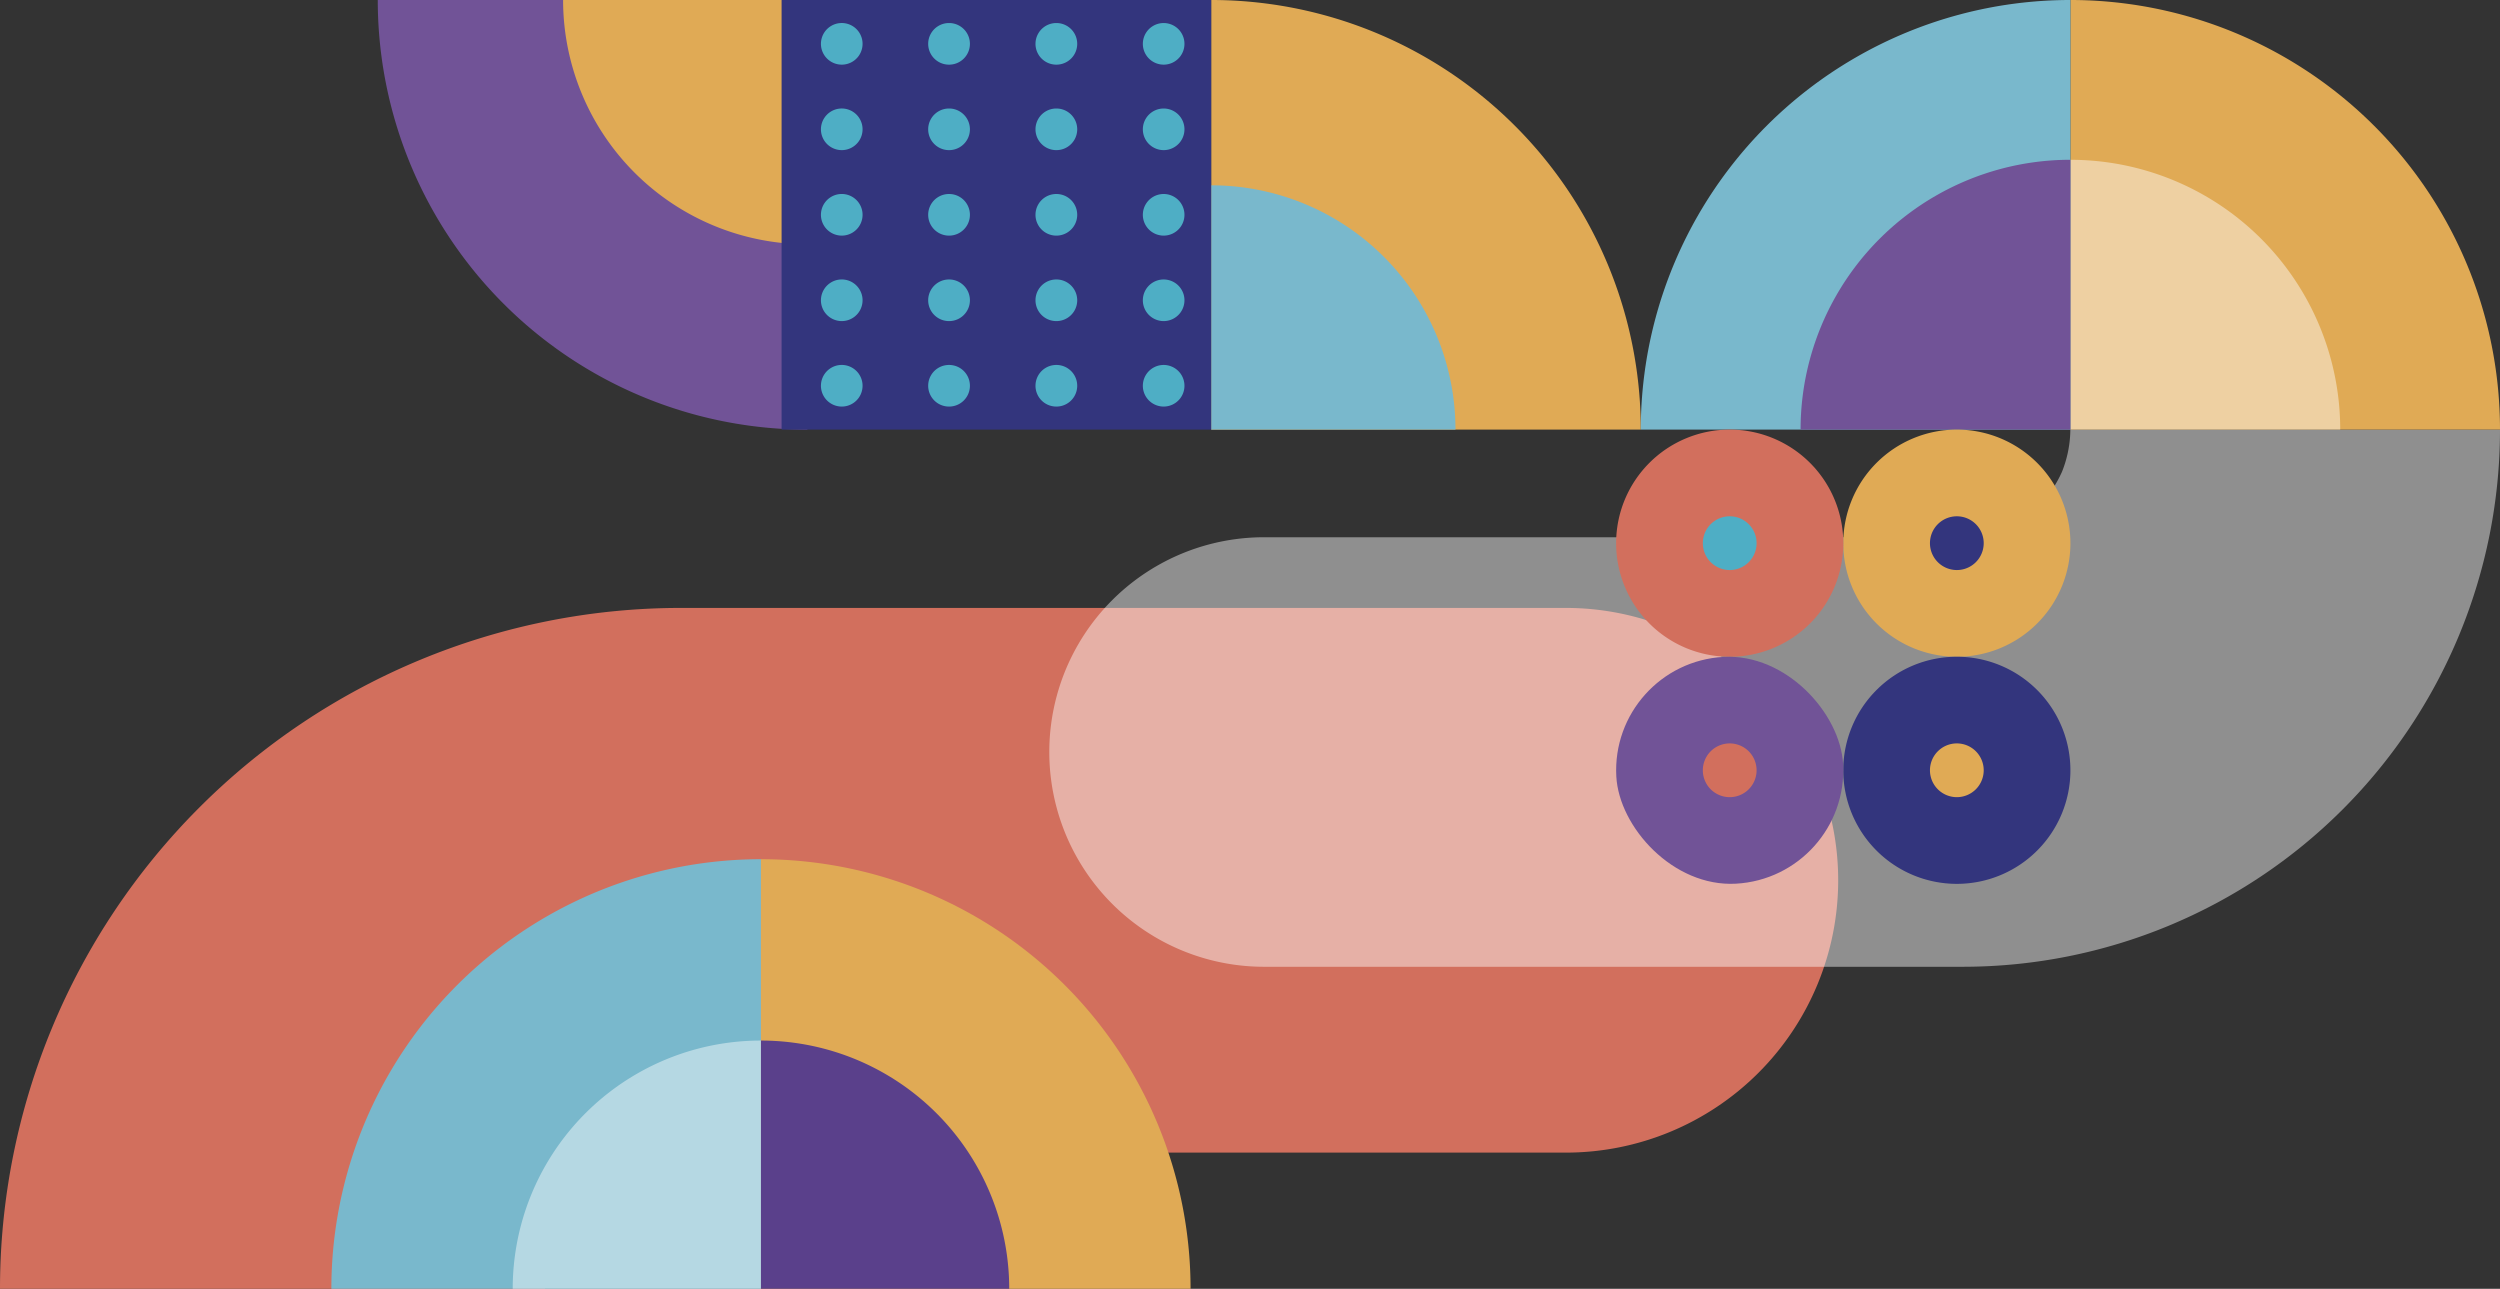 <svg xmlns="http://www.w3.org/2000/svg" width="788.001" height="406.233" viewBox="0 0 788.001 406.233">
  <rect x="0" y="0" width="788.001" height="406.233" fill="#333333" stroke="none"/>
  <g id="Group_4874" data-name="Group 4874" transform="translate(-670.345 6300.424) rotate(-90)">
    <path id="Path_73754" data-name="Path 73754" d="M5894.191,842.072a41.969,41.969,0,0,1,16.628,3.319,42.927,42.927,0,0,1,26.3,39.565V1163.9a85.843,85.843,0,1,0,171.686,0V884.955a214.655,214.655,0,0,0-214.61-214.61Z" transform="translate(0)" fill="#d26f5d"/>
    <path id="Path_73755" data-name="Path 73755" d="M6128.777,1339.739a169.325,169.325,0,0,1-169.316-169.318V950.433a67.694,67.694,0,1,1,135.387,0v219.988a33.364,33.364,0,0,0,5.742,18.919,35.6,35.6,0,0,0,14.94,12.359,36.7,36.7,0,0,0,13.247,2.616Z" transform="translate(36.236 118.607)" fill="#fff" opacity="0.45"/>
    <path id="Path_73756" data-name="Path 73756" d="M6066.056,881.319h0a135.409,135.409,0,0,1,135.41-135.41h0v135.41Z" transform="translate(98.958 43.508)" fill="#715397"/>
    <path id="Path_73757" data-name="Path 73757" d="M6103.127,859.974h0a77,77,0,0,1,77-76.994h0v76.994Z" transform="translate(120.301 64.853)" fill="#e0aa55"/>
    <path id="Path_73758" data-name="Path 73758" d="M6066.056,1048.028h0a135.408,135.408,0,0,0,135.41-135.41h-135.41Z" transform="translate(98.958 139.495)" fill="#e0aa55"/>
    <path id="Path_73759" data-name="Path 73759" d="M6066.056,989.614h0a77,77,0,0,0,77-77h-77Z" transform="translate(98.958 139.495)" fill="#79b8cc"/>
    <rect id="Rectangle_1495" data-name="Rectangle 1495" width="135.411" height="135.411" transform="translate(6300.423 916.702) rotate(90)" fill="#33357d"/>
    <path id="Path_73761" data-name="Path 73761" d="M6066.056,1219.894V1084.483h135.41a135.41,135.41,0,0,1-135.41,135.411Z" transform="translate(98.958 238.451)" fill="#e0aa55"/>
    <path id="Path_73795" data-name="Path 73795" d="M6066.056,1084.483v135.41h135.411a135.409,135.409,0,0,0-135.411-135.41Z" transform="translate(98.957 103.042)" fill="#79b8cc"/>
    <path id="Path_73762" data-name="Path 73762" d="M6066.056,1169.533v-85.05H6151.1a85.048,85.048,0,0,1-85.048,85.05Z" transform="translate(98.958 238.451)" fill="#fff" opacity="0.45"/>
    <path id="Path_73794" data-name="Path 73794" d="M6066.056,1084.483v85.047h85.049a85.047,85.047,0,0,0-85.049-85.047Z" transform="translate(98.958 153.405)" fill="#715397"/>
    <path id="Path_73763" data-name="Path 73763" d="M6029.6,872.037h0a135.41,135.41,0,0,0-135.411-135.41h0v135.41Z" transform="translate(0 38.164)" fill="#79b8cc"/>
    <path id="Path_73764" data-name="Path 73764" d="M6029.6,822.561v0H5894.191V957.97h0A135.411,135.411,0,0,0,6029.6,822.561Z" transform="translate(0 87.641)" fill="#e0aa55"/>
    <path id="Path_73765" data-name="Path 73765" d="M5972.441,851.15h0a78.249,78.249,0,0,0-78.25-78.248h0V851.15Z" transform="translate(0 59.05)" fill="#fff" opacity="0.45"/>
    <path id="Path_73766" data-name="Path 73766" d="M5972.441,822.561v0h-78.25v78.25h0A78.249,78.249,0,0,0,5972.441,822.561Z" transform="translate(0 87.641)" fill="#5a408b"/>
    <path id="Path_73767" data-name="Path 73767" d="M6092.216,1074.846h0a35.8,35.8,0,0,0-35.8-35.794h0a35.8,35.8,0,0,0-35.8,35.794h0a35.8,35.8,0,0,0,35.8,35.8h0A35.8,35.8,0,0,0,6092.216,1074.846Z" transform="translate(72.798 212.293)" fill="#e0aa55"/>
    <path id="Path_73768" data-name="Path 73768" d="M6054.907,1064.862h0a8.47,8.47,0,0,0-8.471-8.47h0a8.47,8.47,0,0,0-8.471,8.47h0a8.47,8.47,0,0,0,8.471,8.471h0A8.47,8.47,0,0,0,6054.907,1064.862Z" transform="translate(82.781 222.277)" fill="#33357d"/>
    <path id="Path_73769" data-name="Path 73769" d="M6092.216,1029.415h0a35.8,35.8,0,0,0-35.8-35.8h0a35.8,35.8,0,0,0-35.8,35.8h0a35.8,35.8,0,0,0,35.8,35.8h0A35.8,35.8,0,0,0,6092.216,1029.415Z" transform="translate(72.797 186.134)" fill="#d26f5d"/>
    <path id="Path_73770" data-name="Path 73770" d="M6054.907,1019.431h0a8.471,8.471,0,0,0-8.471-8.471h0a8.471,8.471,0,0,0-8.471,8.471h0a8.471,8.471,0,0,0,8.471,8.471h0A8.471,8.471,0,0,0,6054.907,1019.431Z" transform="translate(82.78 196.119)" fill="#4eaec5"/>
    <path id="Path_73771" data-name="Path 73771" d="M6046.783,1074.846h0a35.794,35.794,0,0,0-35.795-35.794h0a35.793,35.793,0,0,0-35.794,35.794h0a35.794,35.794,0,0,0,35.794,35.8h0A35.8,35.8,0,0,0,6046.783,1074.846Z" transform="translate(46.639 212.293)" fill="#33357d"/>
    <path id="Path_73772" data-name="Path 73772" d="M6009.476,1064.862h0a8.469,8.469,0,0,0-8.471-8.47h0a8.469,8.469,0,0,0-8.47,8.47h0a8.469,8.469,0,0,0,8.47,8.471h0A8.469,8.469,0,0,0,6009.476,1064.862Z" transform="translate(56.624 222.277)" fill="#e0aa55"/>
    <rect id="Rectangle_1499" data-name="Rectangle 1499" width="71.59" height="71.59" rx="35.795" transform="translate(6091.424 1177.863) rotate(86.886)" fill="#715397"/>
    <path id="Path_73773" data-name="Path 73773" d="M6009.476,1019.431h0a8.47,8.47,0,0,0-8.471-8.471h0a8.47,8.47,0,0,0-8.47,8.471h0a8.47,8.47,0,0,0,8.47,8.471h0A8.47,8.47,0,0,0,6009.476,1019.431Z" transform="translate(56.623 196.119)" fill="#d26f5d"/>
    <g id="Group_4872" data-name="Group 4872" transform="translate(6172.273 929.105)">
      <path id="Path_73774" data-name="Path 73774" d="M6121.959,841.116a6.561,6.561,0,1,0,1.921-4.638,6.6,6.6,0,0,0-1.921,4.638" transform="translate(-6041.129 -834.556)" fill="#4eaec5"/>
      <path id="Path_73775" data-name="Path 73775" d="M6121.959,884.033v.032a6.559,6.559,0,1,0,13.119,0v-.032a6.559,6.559,0,1,0-13.119,0Z" transform="translate(-6041.129 -809.845)" fill="#4eaec5"/>
      <path id="Path_73776" data-name="Path 73776" d="M6121.959,862.568v.033a6.559,6.559,0,1,0,13.119,0v-.033a6.559,6.559,0,0,0-13.119,0Z" transform="translate(-6041.129 -822.203)" fill="#4eaec5"/>
      <path id="Path_73777" data-name="Path 73777" d="M6121.959,905.507a6.558,6.558,0,1,0,1.921-4.639,6.6,6.6,0,0,0-1.921,4.639" transform="translate(-6041.129 -797.481)" fill="#4eaec5"/>
      <path id="Path_73778" data-name="Path 73778" d="M6139.057,841.116a6.561,6.561,0,1,0,1.921-4.638,6.6,6.6,0,0,0-1.921,4.638" transform="translate(-6031.285 -834.556)" fill="#4eaec5"/>
      <path id="Path_73779" data-name="Path 73779" d="M6139.057,884.033v.032a6.559,6.559,0,1,0,13.118,0v-.032a6.559,6.559,0,1,0-13.118,0Z" transform="translate(-6031.285 -809.845)" fill="#4eaec5"/>
      <path id="Path_73780" data-name="Path 73780" d="M6139.057,862.568v.033a6.559,6.559,0,1,0,13.118,0v-.033a6.559,6.559,0,0,0-13.118,0Z" transform="translate(-6031.285 -822.203)" fill="#4eaec5"/>
      <path id="Path_73781" data-name="Path 73781" d="M6139.057,905.507a6.558,6.558,0,1,0,1.921-4.639,6.6,6.6,0,0,0-1.921,4.639" transform="translate(-6031.285 -797.481)" fill="#4eaec5"/>
      <path id="Path_73782" data-name="Path 73782" d="M6104.86,841.116a6.562,6.562,0,1,0,1.921-4.638,6.606,6.606,0,0,0-1.921,4.638" transform="translate(-6050.976 -834.556)" fill="#4eaec5"/>
      <path id="Path_73783" data-name="Path 73783" d="M6104.86,884.033v.032a6.559,6.559,0,1,0,13.118,0v-.032a6.559,6.559,0,1,0-13.118,0Z" transform="translate(-6050.976 -809.845)" fill="#4eaec5"/>
      <path id="Path_73784" data-name="Path 73784" d="M6104.86,862.568v.033a6.559,6.559,0,1,0,13.118,0v-.033a6.559,6.559,0,0,0-13.118,0Z" transform="translate(-6050.976 -822.203)" fill="#4eaec5"/>
      <path id="Path_73785" data-name="Path 73785" d="M6104.86,905.507a6.559,6.559,0,1,0,1.921-4.639,6.606,6.606,0,0,0-1.921,4.639" transform="translate(-6050.976 -797.481)" fill="#4eaec5"/>
      <path id="Path_73786" data-name="Path 73786" d="M6087.762,841.116a6.561,6.561,0,1,0,1.921-4.638,6.6,6.6,0,0,0-1.921,4.638" transform="translate(-6060.819 -834.556)" fill="#4eaec5"/>
      <path id="Path_73787" data-name="Path 73787" d="M6087.762,884.033v.032a6.559,6.559,0,1,0,13.119,0v-.032a6.559,6.559,0,1,0-13.119,0Z" transform="translate(-6060.819 -809.845)" fill="#4eaec5"/>
      <path id="Path_73788" data-name="Path 73788" d="M6087.762,862.568v.033a6.559,6.559,0,1,0,13.119,0v-.033a6.559,6.559,0,0,0-13.119,0Z" transform="translate(-6060.819 -822.203)" fill="#4eaec5"/>
      <path id="Path_73789" data-name="Path 73789" d="M6087.762,905.507a6.558,6.558,0,1,0,1.921-4.639,6.6,6.6,0,0,0-1.921,4.639" transform="translate(-6060.819 -797.481)" fill="#4eaec5"/>
      <path id="Path_73790" data-name="Path 73790" d="M6070.664,841.116a6.561,6.561,0,1,0,1.921-4.638,6.6,6.6,0,0,0-1.921,4.638" transform="translate(-6070.664 -834.556)" fill="#4eaec5"/>
      <path id="Path_73791" data-name="Path 73791" d="M6070.664,884.033v.032a6.559,6.559,0,1,0,13.118,0v-.032a6.559,6.559,0,1,0-13.118,0Z" transform="translate(-6070.664 -809.845)" fill="#4eaec5"/>
      <path id="Path_73792" data-name="Path 73792" d="M6070.664,862.568v.033a6.559,6.559,0,1,0,13.118,0v-.033a6.559,6.559,0,0,0-13.118,0Z" transform="translate(-6070.664 -822.203)" fill="#4eaec5"/>
      <path id="Path_73793" data-name="Path 73793" d="M6070.664,905.507a6.558,6.558,0,1,0,1.921-4.639,6.6,6.6,0,0,0-1.921,4.639" transform="translate(-6070.664 -797.481)" fill="#4eaec5"/>
    </g>
  </g>
</svg>
